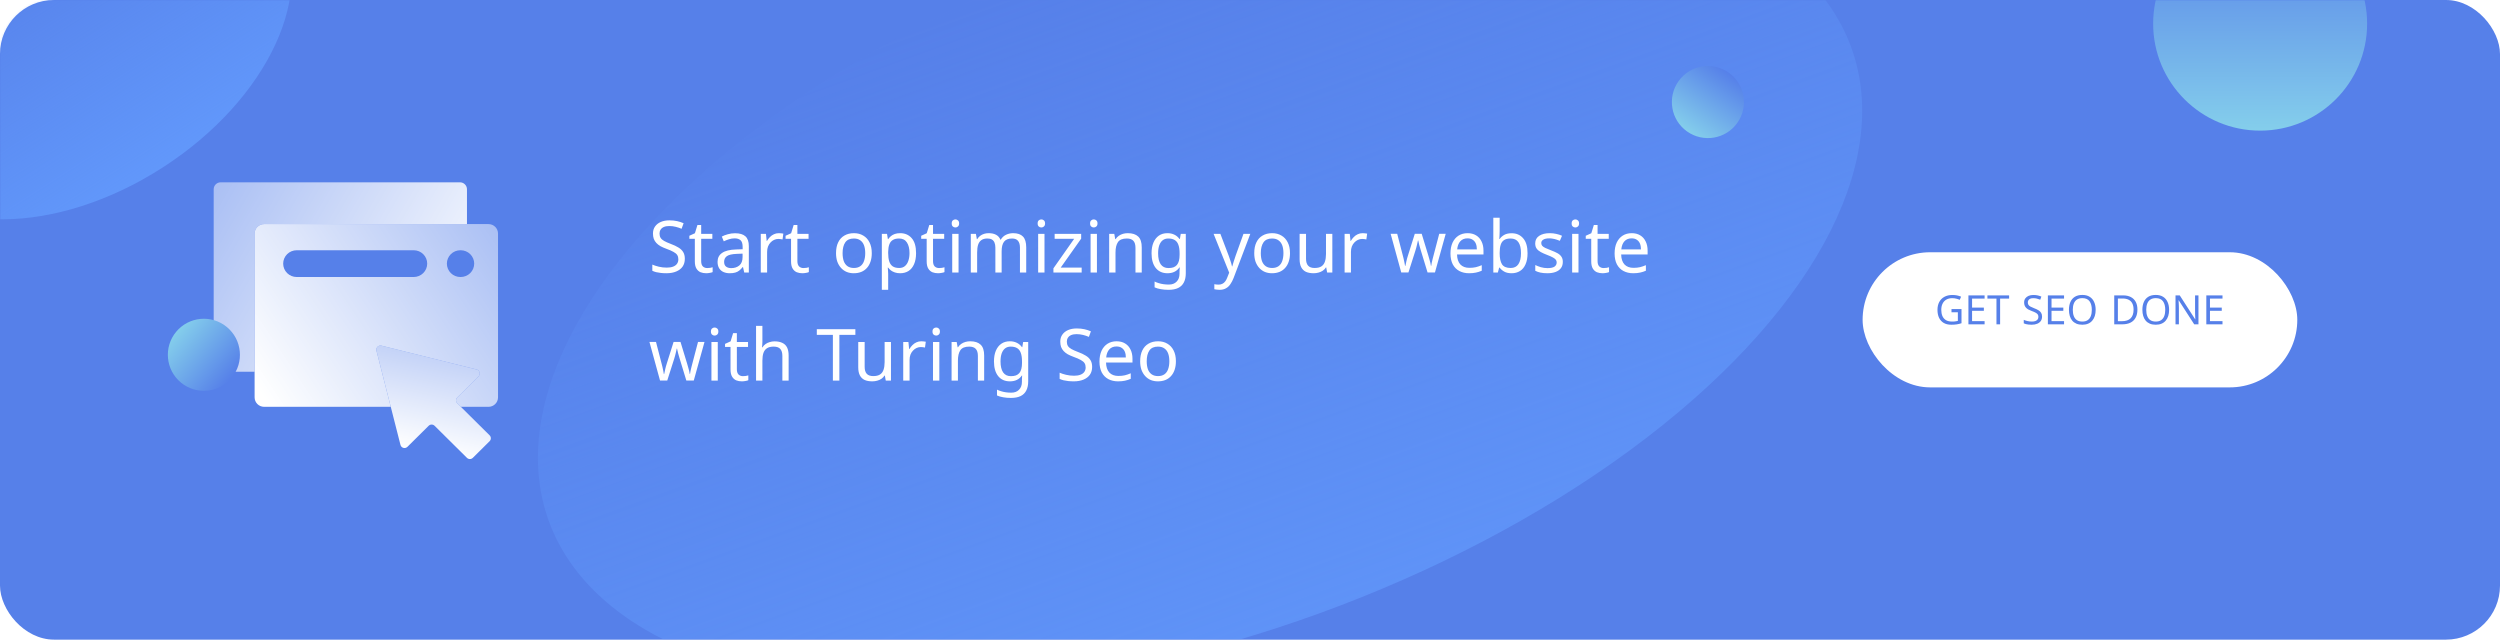 <svg width="1110" height="284" viewBox="0 0 1110 284" fill="none" xmlns="http://www.w3.org/2000/svg">
<rect width="1110" height="284" rx="24" fill="#5680E9"/>
<mask id="mask0_0_288" style="mask-type:alpha" maskUnits="userSpaceOnUse" x="0" y="0" width="1110" height="284">
<rect width="1110" height="284" rx="24" fill="#5680E9"/>
</mask>
<g mask="url(#mask0_0_288)">
<circle cx="1003.5" cy="10.5" r="47.5" fill="url(#paint0_linear_0_288)"/>
</g>
<path d="M207.334 99.5H117.26C114.952 99.5 113.044 101.363 113.044 103.7V165.04H97.978C96.268 165.04 94.876 163.653 94.876 161.949V84.033C94.876 82.33 96.268 80.945 97.978 80.945H204.23C205.94 80.945 207.334 82.332 207.334 84.035V99.502V99.5Z" fill="url(#paint1_linear_0_288)"/>
<path d="M169.383 153.474C169.073 153.397 168.749 153.4 168.441 153.485C168.134 153.569 167.854 153.731 167.628 153.954C167.402 154.178 167.239 154.456 167.154 154.761C167.069 155.065 167.065 155.387 167.143 155.694L177.809 197.539C177.889 197.853 178.051 198.14 178.279 198.371C178.507 198.603 178.793 198.77 179.108 198.856C179.423 198.942 179.755 198.944 180.071 198.861C180.386 198.778 180.674 198.614 180.905 198.385L190.337 189.038C190.683 188.695 191.152 188.503 191.642 188.503C192.131 188.503 192.601 188.695 192.947 189.038L207.323 203.283C208.043 203.996 209.211 203.996 209.933 203.283L217.401 195.88C217.747 195.537 217.941 195.072 217.941 194.587C217.941 194.102 217.747 193.637 217.401 193.294L203.027 179.049C202.681 178.706 202.486 178.241 202.486 177.756C202.486 177.271 202.681 176.806 203.027 176.463L212.461 167.114C212.691 166.885 212.856 166.6 212.94 166.287C213.023 165.975 213.021 165.646 212.934 165.334C212.847 165.023 212.679 164.74 212.446 164.514C212.212 164.288 211.923 164.127 211.607 164.048L169.385 153.474H169.383Z" fill="url(#paint2_linear_0_288)"/>
<path fill-rule="evenodd" clip-rule="evenodd" d="M216.908 99.5H117.26C114.952 99.5 113.044 101.363 113.044 103.7V176.427C113.044 178.726 114.912 180.627 117.26 180.627H173.498L167.14 155.695C167.062 155.389 167.065 155.067 167.15 154.762C167.235 154.457 167.398 154.179 167.624 153.955C167.85 153.731 168.13 153.569 168.438 153.485C168.746 153.4 169.07 153.397 169.38 153.474L211.604 164.048C211.92 164.127 212.21 164.288 212.443 164.514C212.676 164.74 212.844 165.023 212.931 165.334C213.018 165.646 213.02 165.975 212.937 166.287C212.854 166.6 212.688 166.885 212.458 167.114L203.024 176.463C202.678 176.806 202.484 177.271 202.484 177.756C202.484 178.241 202.678 178.706 203.024 179.049L204.618 180.629H216.906C219.214 180.629 221.122 178.766 221.122 176.429V103.7C221.122 101.361 219.214 99.5 216.906 99.5H216.908ZM131.728 122.993H183.682C185.272 122.993 186.797 122.367 187.922 121.252C189.046 120.138 189.678 118.627 189.678 117.051C189.678 115.475 189.046 113.964 187.922 112.849C186.797 111.735 185.272 111.109 183.682 111.109H131.728C130.138 111.109 128.613 111.735 127.488 112.849C126.364 113.964 125.732 115.475 125.732 117.051C125.732 118.627 126.364 120.138 127.488 121.252C128.613 122.367 130.138 122.993 131.728 122.993ZM204.408 122.993H204.548C206.138 122.993 207.663 122.367 208.788 121.252C209.912 120.138 210.544 118.627 210.544 117.051C210.544 115.475 209.912 113.964 208.788 112.849C207.663 111.735 206.138 111.109 204.548 111.109H204.408C202.818 111.109 201.293 111.735 200.168 112.849C199.044 113.964 198.412 115.475 198.412 117.051C198.412 118.627 199.044 120.138 200.168 121.252C201.293 122.367 202.818 122.993 204.408 122.993Z" fill="url(#paint3_linear_0_288)"/>
<mask id="mask1_0_288" style="mask-type:alpha" maskUnits="userSpaceOnUse" x="0" y="0" width="1110" height="284">
<rect width="1110" height="284" rx="24" fill="#5680E9"/>
</mask>
<g mask="url(#mask1_0_288)">
<ellipse cx="37.258" cy="20.175" rx="101.5" ry="64.5" transform="rotate(-32.772 37.258 20.175)" fill="url(#paint4_linear_0_288)"/>
<g filter="url(#filter0_f_0_288)">
<ellipse cx="532.821" cy="126.215" rx="307.667" ry="155.414" transform="rotate(-19.983 532.821 126.215)" fill="url(#paint5_linear_0_288)" fill-opacity="0.8"/>
</g>
</g>
<circle cx="90.528" cy="157.528" r="16" transform="rotate(129.629 90.528 157.528)" fill="url(#paint6_linear_0_288)"/>
<circle cx="758.312" cy="45.312" r="16" transform="rotate(35.43 758.312 45.312)" fill="url(#paint7_linear_0_288)"/>
<rect x="827" y="112" width="193" height="60" rx="30" fill="white"/>
<path d="M866.464 137.214H870.91V143.514C870.214 143.742 869.512 143.91 868.804 144.018C868.096 144.126 867.292 144.18 866.392 144.18C865.06 144.18 863.938 143.916 863.026 143.388C862.114 142.848 861.418 142.086 860.938 141.102C860.47 140.106 860.236 138.93 860.236 137.574C860.236 136.23 860.5 135.066 861.028 134.082C861.556 133.098 862.312 132.336 863.296 131.796C864.292 131.244 865.492 130.968 866.896 130.968C867.616 130.968 868.294 131.034 868.93 131.166C869.578 131.298 870.178 131.484 870.73 131.724L870.118 133.128C869.662 132.924 869.146 132.75 868.57 132.606C868.006 132.462 867.418 132.39 866.806 132.39C865.786 132.39 864.91 132.6 864.178 133.02C863.446 133.44 862.888 134.04 862.504 134.82C862.12 135.588 861.928 136.506 861.928 137.574C861.928 138.594 862.09 139.5 862.414 140.292C862.75 141.072 863.272 141.684 863.98 142.128C864.688 142.56 865.618 142.776 866.77 142.776C867.154 142.776 867.49 142.764 867.778 142.74C868.078 142.704 868.348 142.662 868.588 142.614C868.84 142.566 869.074 142.518 869.29 142.47V138.654H866.464V137.214ZM881.161 144H873.979V131.148H881.161V132.57H875.599V136.584H880.837V137.988H875.599V142.578H881.161V144ZM888.049 144H886.429V132.57H882.415V131.148H892.045V132.57H888.049V144ZM906.67 140.562C906.67 141.33 906.484 141.984 906.112 142.524C905.74 143.052 905.206 143.46 904.51 143.748C903.826 144.036 903.016 144.18 902.08 144.18C901.6 144.18 901.138 144.156 900.694 144.108C900.262 144.06 899.866 143.994 899.506 143.91C899.146 143.814 898.828 143.7 898.552 143.568V142.02C898.984 142.212 899.518 142.386 900.154 142.542C900.802 142.698 901.468 142.776 902.152 142.776C902.788 142.776 903.322 142.692 903.754 142.524C904.186 142.356 904.51 142.116 904.726 141.804C904.942 141.492 905.05 141.126 905.05 140.706C905.05 140.286 904.96 139.932 904.78 139.644C904.6 139.356 904.288 139.092 903.844 138.852C903.412 138.6 902.806 138.336 902.026 138.06C901.474 137.856 900.988 137.64 900.568 137.412C900.16 137.172 899.818 136.902 899.542 136.602C899.266 136.302 899.056 135.96 898.912 135.576C898.78 135.192 898.714 134.748 898.714 134.244C898.714 133.56 898.888 132.978 899.236 132.498C899.584 132.006 900.064 131.628 900.676 131.364C901.3 131.1 902.014 130.968 902.818 130.968C903.526 130.968 904.174 131.034 904.762 131.166C905.35 131.298 905.884 131.472 906.364 131.688L905.86 133.074C905.416 132.882 904.93 132.72 904.402 132.588C903.886 132.456 903.346 132.39 902.782 132.39C902.242 132.39 901.792 132.468 901.432 132.624C901.072 132.78 900.802 133.002 900.622 133.29C900.442 133.566 900.352 133.89 900.352 134.262C900.352 134.694 900.442 135.054 900.622 135.342C900.802 135.63 901.096 135.888 901.504 136.116C901.912 136.344 902.464 136.59 903.16 136.854C903.916 137.13 904.552 137.43 905.068 137.754C905.596 138.066 905.992 138.444 906.256 138.888C906.532 139.332 906.67 139.89 906.67 140.562ZM916.441 144H909.259V131.148H916.441V132.57H910.879V136.584H916.117V137.988H910.879V142.578H916.441V144ZM930.475 137.556C930.475 138.552 930.349 139.458 930.097 140.274C929.845 141.078 929.467 141.774 928.963 142.362C928.471 142.95 927.853 143.4 927.109 143.712C926.377 144.024 925.525 144.18 924.553 144.18C923.545 144.18 922.669 144.024 921.925 143.712C921.181 143.388 920.563 142.938 920.071 142.362C919.579 141.774 919.213 141.072 918.973 140.256C918.733 139.44 918.613 138.534 918.613 137.538C918.613 136.218 918.829 135.066 919.261 134.082C919.693 133.098 920.347 132.33 921.223 131.778C922.111 131.226 923.227 130.95 924.571 130.95C925.855 130.95 926.935 131.226 927.811 131.778C928.687 132.318 929.347 133.086 929.791 134.082C930.247 135.066 930.475 136.224 930.475 137.556ZM920.323 137.556C920.323 138.636 920.473 139.566 920.773 140.346C921.073 141.126 921.535 141.726 922.159 142.146C922.795 142.566 923.593 142.776 924.553 142.776C925.525 142.776 926.317 142.566 926.929 142.146C927.553 141.726 928.015 141.126 928.315 140.346C928.615 139.566 928.765 138.636 928.765 137.556C928.765 135.936 928.429 134.67 927.757 133.758C927.085 132.834 926.023 132.372 924.571 132.372C923.599 132.372 922.795 132.582 922.159 133.002C921.535 133.41 921.073 134.004 920.773 134.784C920.473 135.552 920.323 136.476 920.323 137.556ZM949.016 137.448C949.016 138.888 948.746 140.094 948.206 141.066C947.678 142.038 946.916 142.77 945.92 143.262C944.924 143.754 943.718 144 942.302 144H938.72V131.148H942.68C943.976 131.148 945.098 131.388 946.046 131.868C946.994 132.348 947.726 133.056 948.242 133.992C948.758 134.916 949.016 136.068 949.016 137.448ZM947.306 137.502C947.306 136.362 947.114 135.426 946.73 134.694C946.358 133.962 945.806 133.422 945.074 133.074C944.354 132.714 943.478 132.534 942.446 132.534H940.34V142.614H942.086C943.826 142.614 945.128 142.188 945.992 141.336C946.868 140.472 947.306 139.194 947.306 137.502ZM963.082 137.556C963.082 138.552 962.956 139.458 962.704 140.274C962.452 141.078 962.074 141.774 961.57 142.362C961.078 142.95 960.46 143.4 959.716 143.712C958.984 144.024 958.132 144.18 957.16 144.18C956.152 144.18 955.276 144.024 954.532 143.712C953.788 143.388 953.17 142.938 952.678 142.362C952.186 141.774 951.82 141.072 951.58 140.256C951.34 139.44 951.22 138.534 951.22 137.538C951.22 136.218 951.436 135.066 951.868 134.082C952.3 133.098 952.954 132.33 953.83 131.778C954.718 131.226 955.834 130.95 957.178 130.95C958.462 130.95 959.542 131.226 960.418 131.778C961.294 132.318 961.954 133.086 962.398 134.082C962.854 135.066 963.082 136.224 963.082 137.556ZM952.93 137.556C952.93 138.636 953.08 139.566 953.38 140.346C953.68 141.126 954.142 141.726 954.766 142.146C955.402 142.566 956.2 142.776 957.16 142.776C958.132 142.776 958.924 142.566 959.536 142.146C960.16 141.726 960.622 141.126 960.922 140.346C961.222 139.566 961.372 138.636 961.372 137.556C961.372 135.936 961.036 134.67 960.364 133.758C959.692 132.834 958.63 132.372 957.178 132.372C956.206 132.372 955.402 132.582 954.766 133.002C954.142 133.41 953.68 134.004 953.38 134.784C953.08 135.552 952.93 136.476 952.93 137.556ZM976.119 144H974.229L967.353 133.326H967.281C967.293 133.542 967.305 133.782 967.317 134.046C967.341 134.31 967.359 134.598 967.371 134.91C967.383 135.21 967.395 135.522 967.407 135.846C967.419 136.17 967.425 136.494 967.425 136.818V144H965.931V131.148H967.803L974.661 141.786H974.733C974.721 141.642 974.709 141.444 974.697 141.192C974.685 140.928 974.673 140.64 974.661 140.328C974.649 140.004 974.637 139.674 974.625 139.338C974.613 139.002 974.607 138.69 974.607 138.402V131.148H976.119V144ZM986.788 144H979.606V131.148H986.788V132.57H981.226V136.584H986.464V137.988H981.226V142.578H986.788V144Z" fill="#5680E9"/>
<path d="M304.064 114.888C304.064 116.253 303.733 117.416 303.072 118.376C302.411 119.315 301.461 120.04 300.224 120.552C299.008 121.064 297.568 121.32 295.904 121.32C295.051 121.32 294.229 121.277 293.44 121.192C292.672 121.107 291.968 120.989 291.328 120.84C290.688 120.669 290.123 120.467 289.632 120.232V117.48C290.4 117.821 291.349 118.131 292.48 118.408C293.632 118.685 294.816 118.824 296.032 118.824C297.163 118.824 298.112 118.675 298.88 118.376C299.648 118.077 300.224 117.651 300.608 117.096C300.992 116.541 301.184 115.891 301.184 115.144C301.184 114.397 301.024 113.768 300.704 113.256C300.384 112.744 299.829 112.275 299.04 111.848C298.272 111.4 297.195 110.931 295.808 110.44C294.827 110.077 293.963 109.693 293.216 109.288C292.491 108.861 291.883 108.381 291.392 107.848C290.901 107.315 290.528 106.707 290.272 106.024C290.037 105.341 289.92 104.552 289.92 103.656C289.92 102.44 290.229 101.405 290.848 100.552C291.467 99.677 292.32 99.005 293.408 98.536C294.517 98.067 295.787 97.832 297.216 97.832C298.475 97.832 299.627 97.949 300.672 98.184C301.717 98.419 302.667 98.728 303.52 99.112L302.624 101.576C301.835 101.235 300.971 100.947 300.032 100.712C299.115 100.477 298.155 100.36 297.152 100.36C296.192 100.36 295.392 100.499 294.752 100.776C294.112 101.053 293.632 101.448 293.312 101.96C292.992 102.451 292.832 103.027 292.832 103.688C292.832 104.456 292.992 105.096 293.312 105.608C293.632 106.12 294.155 106.579 294.88 106.984C295.605 107.389 296.587 107.827 297.824 108.296C299.168 108.787 300.299 109.32 301.216 109.896C302.155 110.451 302.859 111.123 303.328 111.912C303.819 112.701 304.064 113.693 304.064 114.888ZM314.01 119.016C314.437 119.016 314.875 118.984 315.323 118.92C315.771 118.835 316.133 118.749 316.411 118.664V120.808C316.112 120.957 315.685 121.075 315.131 121.16C314.576 121.267 314.043 121.32 313.531 121.32C312.635 121.32 311.803 121.171 311.035 120.872C310.288 120.552 309.68 120.008 309.211 119.24C308.741 118.472 308.507 117.395 308.507 116.008V106.024H306.075V104.68L308.539 103.56L309.659 99.912H311.323V103.848H316.283V106.024H311.323V115.944C311.323 116.989 311.568 117.768 312.059 118.28C312.571 118.771 313.221 119.016 314.01 119.016ZM326.341 103.56C328.432 103.56 329.978 104.019 330.981 104.936C331.984 105.853 332.485 107.315 332.485 109.32V121H330.437L329.893 118.568H329.765C329.274 119.187 328.762 119.709 328.229 120.136C327.717 120.541 327.12 120.84 326.437 121.032C325.776 121.224 324.965 121.32 324.005 121.32C322.981 121.32 322.053 121.139 321.221 120.776C320.41 120.413 319.77 119.859 319.301 119.112C318.832 118.344 318.597 117.384 318.597 116.232C318.597 114.525 319.269 113.213 320.613 112.296C321.957 111.357 324.026 110.845 326.821 110.76L329.733 110.664V109.64C329.733 108.211 329.424 107.219 328.805 106.664C328.186 106.109 327.312 105.832 326.181 105.832C325.285 105.832 324.432 105.971 323.621 106.248C322.81 106.504 322.053 106.803 321.349 107.144L320.485 105.032C321.232 104.627 322.117 104.285 323.141 104.008C324.165 103.709 325.232 103.56 326.341 103.56ZM327.173 112.712C325.04 112.797 323.557 113.139 322.725 113.736C321.914 114.333 321.509 115.176 321.509 116.264C321.509 117.224 321.797 117.928 322.373 118.376C322.97 118.824 323.728 119.048 324.645 119.048C326.096 119.048 327.301 118.653 328.261 117.864C329.221 117.053 329.701 115.816 329.701 114.152V112.616L327.173 112.712ZM345.783 103.528C346.103 103.528 346.444 103.549 346.807 103.592C347.191 103.613 347.521 103.656 347.799 103.72L347.447 106.312C347.169 106.248 346.86 106.195 346.519 106.152C346.199 106.109 345.889 106.088 345.591 106.088C344.929 106.088 344.3 106.227 343.703 106.504C343.105 106.781 342.572 107.176 342.103 107.688C341.633 108.179 341.26 108.776 340.983 109.48C340.727 110.184 340.599 110.973 340.599 111.848V121H337.783V103.848H340.087L340.407 106.984H340.535C340.897 106.344 341.335 105.768 341.847 105.256C342.359 104.723 342.945 104.307 343.607 104.008C344.268 103.688 344.993 103.528 345.783 103.528ZM356.729 119.016C357.156 119.016 357.593 118.984 358.041 118.92C358.489 118.835 358.852 118.749 359.129 118.664V120.808C358.831 120.957 358.404 121.075 357.849 121.16C357.295 121.267 356.761 121.32 356.249 121.32C355.353 121.32 354.521 121.171 353.753 120.872C353.007 120.552 352.399 120.008 351.929 119.24C351.46 118.472 351.225 117.395 351.225 116.008V106.024H348.793V104.68L351.257 103.56L352.377 99.912H354.041V103.848H359.001V106.024H354.041V115.944C354.041 116.989 354.287 117.768 354.777 118.28C355.289 118.771 355.94 119.016 356.729 119.016ZM387.069 112.392C387.069 113.821 386.878 115.091 386.494 116.2C386.131 117.288 385.598 118.216 384.894 118.984C384.211 119.752 383.368 120.339 382.366 120.744C381.384 121.128 380.286 121.32 379.07 121.32C377.939 121.32 376.894 121.128 375.934 120.744C374.974 120.339 374.142 119.752 373.438 118.984C372.734 118.216 372.179 117.288 371.774 116.2C371.39 115.091 371.198 113.821 371.198 112.392C371.198 110.493 371.518 108.893 372.158 107.592C372.798 106.269 373.715 105.267 374.91 104.584C376.104 103.88 377.523 103.528 379.166 103.528C380.723 103.528 382.088 103.88 383.262 104.584C384.456 105.267 385.384 106.269 386.046 107.592C386.728 108.893 387.069 110.493 387.069 112.392ZM374.11 112.392C374.11 113.736 374.28 114.909 374.622 115.912C374.984 116.893 375.539 117.651 376.286 118.184C377.032 118.717 377.982 118.984 379.134 118.984C380.286 118.984 381.235 118.717 381.982 118.184C382.728 117.651 383.272 116.893 383.614 115.912C383.976 114.909 384.158 113.736 384.158 112.392C384.158 111.027 383.976 109.864 383.614 108.904C383.251 107.944 382.696 107.208 381.95 106.696C381.224 106.163 380.275 105.896 379.102 105.896C377.352 105.896 376.083 106.472 375.294 107.624C374.504 108.776 374.11 110.365 374.11 112.392ZM399.693 103.528C401.805 103.528 403.501 104.264 404.781 105.736C406.082 107.208 406.733 109.427 406.733 112.392C406.733 114.333 406.434 115.976 405.837 117.32C405.26 118.643 404.439 119.645 403.373 120.328C402.327 120.989 401.09 121.32 399.661 121.32C398.786 121.32 398.007 121.203 397.325 120.968C396.642 120.733 396.055 120.435 395.565 120.072C395.095 119.688 394.69 119.272 394.349 118.824H394.157C394.199 119.187 394.242 119.645 394.285 120.2C394.327 120.755 394.349 121.235 394.349 121.64V128.68H391.533V103.848H393.837L394.221 106.184H394.349C394.69 105.693 395.095 105.245 395.565 104.84C396.055 104.435 396.631 104.115 397.293 103.88C397.975 103.645 398.775 103.528 399.693 103.528ZM399.181 105.896C398.029 105.896 397.101 106.12 396.397 106.568C395.693 106.995 395.181 107.645 394.861 108.52C394.541 109.395 394.37 110.504 394.349 111.848V112.392C394.349 113.8 394.498 114.995 394.797 115.976C395.095 116.957 395.597 117.704 396.301 118.216C397.026 118.728 398.007 118.984 399.245 118.984C400.29 118.984 401.143 118.696 401.805 118.12C402.487 117.544 402.989 116.765 403.309 115.784C403.65 114.781 403.821 113.64 403.821 112.36C403.821 110.397 403.437 108.829 402.669 107.656C401.922 106.483 400.759 105.896 399.181 105.896ZM416.948 119.016C417.375 119.016 417.812 118.984 418.26 118.92C418.708 118.835 419.071 118.749 419.348 118.664V120.808C419.049 120.957 418.623 121.075 418.068 121.16C417.513 121.267 416.98 121.32 416.468 121.32C415.572 121.32 414.74 121.171 413.972 120.872C413.225 120.552 412.617 120.008 412.148 119.24C411.679 118.472 411.444 117.395 411.444 116.008V106.024H409.012V104.68L411.476 103.56L412.596 99.912H414.26V103.848H419.22V106.024H414.26V115.944C414.26 116.989 414.505 117.768 414.996 118.28C415.508 118.771 416.159 119.016 416.948 119.016ZM425.599 103.848V121H422.783V103.848H425.599ZM424.223 97.416C424.649 97.416 425.023 97.565 425.343 97.864C425.684 98.141 425.855 98.589 425.855 99.208C425.855 99.805 425.684 100.253 425.343 100.552C425.023 100.851 424.649 101 424.223 101C423.753 101 423.359 100.851 423.039 100.552C422.719 100.253 422.559 99.805 422.559 99.208C422.559 98.589 422.719 98.141 423.039 97.864C423.359 97.565 423.753 97.416 424.223 97.416ZM449.849 103.528C451.79 103.528 453.241 104.029 454.201 105.032C455.161 106.013 455.641 107.613 455.641 109.832V121H452.857V109.96C452.857 108.616 452.569 107.603 451.993 106.92C451.438 106.237 450.563 105.896 449.369 105.896C447.705 105.896 446.51 106.376 445.785 107.336C445.081 108.296 444.729 109.693 444.729 111.528V121H441.945V109.96C441.945 109.064 441.817 108.317 441.561 107.72C441.305 107.101 440.921 106.643 440.409 106.344C439.897 106.045 439.235 105.896 438.425 105.896C437.273 105.896 436.366 106.141 435.705 106.632C435.043 107.101 434.563 107.795 434.265 108.712C433.987 109.629 433.849 110.76 433.849 112.104V121H431.033V103.848H433.305L433.721 106.184H433.881C434.243 105.587 434.681 105.096 435.193 104.712C435.726 104.307 436.313 104.008 436.953 103.816C437.593 103.624 438.254 103.528 438.937 103.528C440.259 103.528 441.358 103.763 442.233 104.232C443.129 104.701 443.779 105.427 444.185 106.408H444.345C444.921 105.427 445.699 104.701 446.681 104.232C447.683 103.763 448.739 103.528 449.849 103.528ZM463.755 103.848V121H460.939V103.848H463.755ZM462.379 97.416C462.805 97.416 463.179 97.565 463.499 97.864C463.84 98.141 464.011 98.589 464.011 99.208C464.011 99.805 463.84 100.253 463.499 100.552C463.179 100.851 462.805 101 462.379 101C461.909 101 461.515 100.851 461.195 100.552C460.875 100.253 460.715 99.805 460.715 99.208C460.715 98.589 460.875 98.141 461.195 97.864C461.515 97.565 461.909 97.416 462.379 97.416ZM480.261 121H467.717V119.144L476.933 106.024H468.261V103.848H480.037V105.96L470.949 118.824H480.261V121ZM487.036 103.848V121H484.22V103.848H487.036ZM485.66 97.416C486.087 97.416 486.46 97.565 486.78 97.864C487.121 98.141 487.292 98.589 487.292 99.208C487.292 99.805 487.121 100.253 486.78 100.552C486.46 100.851 486.087 101 485.66 101C485.191 101 484.796 100.851 484.476 100.552C484.156 100.253 483.996 99.805 483.996 99.208C483.996 98.589 484.156 98.141 484.476 97.864C484.796 97.565 485.191 97.416 485.66 97.416ZM500.726 103.528C502.774 103.528 504.321 104.029 505.366 105.032C506.411 106.013 506.934 107.613 506.934 109.832V121H504.15V110.024C504.15 108.637 503.841 107.603 503.222 106.92C502.603 106.237 501.633 105.896 500.31 105.896C498.411 105.896 497.099 106.429 496.374 107.496C495.649 108.563 495.286 110.099 495.286 112.104V121H492.47V103.848H494.742L495.158 106.184H495.318C495.702 105.587 496.171 105.096 496.726 104.712C497.302 104.307 497.931 104.008 498.614 103.816C499.297 103.624 500.001 103.528 500.726 103.528ZM518.331 103.528C519.462 103.528 520.475 103.741 521.371 104.168C522.289 104.595 523.067 105.245 523.707 106.12H523.867L524.251 103.848H526.491V121.288C526.491 122.909 526.214 124.264 525.659 125.352C525.105 126.461 524.262 127.293 523.131 127.848C522.001 128.403 520.561 128.68 518.811 128.68C517.574 128.68 516.433 128.584 515.387 128.392C514.363 128.221 513.446 127.955 512.635 127.592V125C513.19 125.277 513.798 125.512 514.459 125.704C515.121 125.917 515.835 126.077 516.603 126.184C517.371 126.291 518.161 126.344 518.971 126.344C520.443 126.344 521.595 125.907 522.427 125.032C523.281 124.179 523.707 123.005 523.707 121.512V120.84C523.707 120.584 523.718 120.221 523.739 119.752C523.761 119.261 523.782 118.92 523.803 118.728H523.675C523.078 119.603 522.331 120.253 521.435 120.68C520.561 121.107 519.537 121.32 518.363 121.32C516.145 121.32 514.406 120.541 513.147 118.984C511.91 117.427 511.291 115.251 511.291 112.456C511.291 110.621 511.569 109.043 512.123 107.72C512.699 106.376 513.51 105.341 514.555 104.616C515.601 103.891 516.859 103.528 518.331 103.528ZM518.715 105.896C517.755 105.896 516.934 106.152 516.251 106.664C515.59 107.176 515.078 107.923 514.715 108.904C514.374 109.885 514.203 111.08 514.203 112.488C514.203 114.6 514.587 116.221 515.355 117.352C516.145 118.461 517.286 119.016 518.779 119.016C519.654 119.016 520.401 118.909 521.019 118.696C521.638 118.461 522.15 118.109 522.555 117.64C522.961 117.149 523.259 116.531 523.451 115.784C523.643 115.037 523.739 114.152 523.739 113.128V112.456C523.739 110.899 523.558 109.64 523.195 108.68C522.854 107.72 522.31 107.016 521.563 106.568C520.817 106.12 519.867 105.896 518.715 105.896ZM538.845 103.848H541.853L545.565 113.608C545.778 114.184 545.97 114.739 546.141 115.272C546.333 115.805 546.503 116.328 546.653 116.84C546.802 117.331 546.919 117.811 547.005 118.28H547.133C547.261 117.747 547.463 117.053 547.741 116.2C548.018 115.325 548.306 114.451 548.605 113.576L552.093 103.848H555.133L547.741 123.368C547.335 124.435 546.855 125.363 546.301 126.152C545.767 126.963 545.106 127.581 544.317 128.008C543.549 128.456 542.61 128.68 541.501 128.68C540.989 128.68 540.541 128.648 540.157 128.584C539.773 128.541 539.442 128.488 539.165 128.424V126.184C539.399 126.227 539.677 126.269 539.997 126.312C540.338 126.355 540.69 126.376 541.053 126.376C541.714 126.376 542.279 126.248 542.749 125.992C543.239 125.757 543.655 125.405 543.997 124.936C544.338 124.488 544.626 123.955 544.861 123.336L545.757 121.064L538.845 103.848ZM572.757 112.392C572.757 113.821 572.565 115.091 572.181 116.2C571.818 117.288 571.285 118.216 570.581 118.984C569.898 119.752 569.056 120.339 568.053 120.744C567.072 121.128 565.973 121.32 564.757 121.32C563.626 121.32 562.581 121.128 561.621 120.744C560.661 120.339 559.829 119.752 559.125 118.984C558.421 118.216 557.866 117.288 557.461 116.2C557.077 115.091 556.885 113.821 556.885 112.392C556.885 110.493 557.205 108.893 557.845 107.592C558.485 106.269 559.402 105.267 560.597 104.584C561.792 103.88 563.21 103.528 564.853 103.528C566.41 103.528 567.776 103.88 568.949 104.584C570.144 105.267 571.072 106.269 571.733 107.592C572.416 108.893 572.757 110.493 572.757 112.392ZM559.797 112.392C559.797 113.736 559.968 114.909 560.309 115.912C560.672 116.893 561.226 117.651 561.973 118.184C562.72 118.717 563.669 118.984 564.821 118.984C565.973 118.984 566.922 118.717 567.669 118.184C568.416 117.651 568.96 116.893 569.301 115.912C569.664 114.909 569.845 113.736 569.845 112.392C569.845 111.027 569.664 109.864 569.301 108.904C568.938 107.944 568.384 107.208 567.637 106.696C566.912 106.163 565.962 105.896 564.789 105.896C563.04 105.896 561.77 106.472 560.981 107.624C560.192 108.776 559.797 110.365 559.797 112.392ZM591.556 103.848V121H589.252L588.836 118.728H588.708C588.345 119.325 587.876 119.816 587.3 120.2C586.724 120.584 586.095 120.861 585.412 121.032C584.729 121.224 584.015 121.32 583.268 121.32C581.903 121.32 580.751 121.107 579.812 120.68C578.895 120.232 578.201 119.549 577.732 118.632C577.263 117.715 577.028 116.531 577.028 115.08V103.848H579.876V114.888C579.876 116.253 580.185 117.277 580.804 117.96C581.423 118.643 582.383 118.984 583.684 118.984C584.964 118.984 585.967 118.749 586.692 118.28C587.439 117.789 587.961 117.085 588.26 116.168C588.58 115.229 588.74 114.099 588.74 112.776V103.848H591.556ZM605.001 103.528C605.321 103.528 605.663 103.549 606.025 103.592C606.409 103.613 606.74 103.656 607.017 103.72L606.665 106.312C606.388 106.248 606.079 106.195 605.737 106.152C605.417 106.109 605.108 106.088 604.809 106.088C604.148 106.088 603.519 106.227 602.921 106.504C602.324 106.781 601.791 107.176 601.321 107.688C600.852 108.179 600.479 108.776 600.201 109.48C599.945 110.184 599.817 110.973 599.817 111.848V121H597.001V103.848H599.305L599.625 106.984H599.753C600.116 106.344 600.553 105.768 601.065 105.256C601.577 104.723 602.164 104.307 602.825 104.008C603.487 103.688 604.212 103.528 605.001 103.528ZM630.886 111.304C630.758 110.856 630.63 110.419 630.502 109.992C630.374 109.544 630.256 109.128 630.15 108.744C630.064 108.339 629.979 107.965 629.894 107.624C629.808 107.283 629.744 106.995 629.702 106.76H629.574C629.531 106.995 629.467 107.283 629.382 107.624C629.318 107.965 629.232 108.339 629.126 108.744C629.04 109.149 628.934 109.576 628.806 110.024C628.699 110.451 628.571 110.888 628.422 111.336L625.35 120.968H622.15L617.446 103.816H620.358L622.726 112.968C622.896 113.587 623.056 114.216 623.206 114.856C623.355 115.475 623.483 116.072 623.59 116.648C623.718 117.203 623.803 117.683 623.846 118.088H623.974C624.038 117.832 624.112 117.512 624.198 117.128C624.283 116.744 624.368 116.339 624.454 115.912C624.56 115.485 624.667 115.059 624.774 114.632C624.902 114.205 625.019 113.821 625.126 113.48L628.166 103.816H631.238L634.182 113.48C634.331 113.971 634.48 114.493 634.63 115.048C634.8 115.603 634.95 116.147 635.078 116.68C635.206 117.192 635.291 117.651 635.334 118.056H635.462C635.504 117.693 635.579 117.245 635.686 116.712C635.814 116.157 635.952 115.56 636.102 114.92C636.272 114.259 636.443 113.608 636.614 112.968L639.014 103.816H641.894L637.126 120.968H633.83L630.886 111.304ZM651.594 103.528C653.066 103.528 654.325 103.848 655.37 104.488C656.437 105.128 657.247 106.035 657.802 107.208C658.378 108.36 658.666 109.715 658.666 111.272V112.968H646.922C646.965 114.909 647.455 116.392 648.394 117.416C649.354 118.419 650.687 118.92 652.394 118.92C653.482 118.92 654.442 118.824 655.274 118.632C656.127 118.419 657.002 118.12 657.898 117.736V120.2C657.023 120.584 656.159 120.861 655.306 121.032C654.453 121.224 653.439 121.32 652.266 121.32C650.645 121.32 649.205 120.989 647.946 120.328C646.709 119.667 645.738 118.685 645.034 117.384C644.351 116.061 644.01 114.451 644.01 112.552C644.01 110.675 644.319 109.064 644.938 107.72C645.578 106.376 646.463 105.341 647.594 104.616C648.746 103.891 650.079 103.528 651.594 103.528ZM651.562 105.832C650.218 105.832 649.151 106.269 648.362 107.144C647.594 107.997 647.135 109.192 646.986 110.728H655.722C655.722 109.747 655.573 108.893 655.274 108.168C654.975 107.443 654.517 106.877 653.898 106.472C653.301 106.045 652.522 105.832 651.562 105.832ZM665.849 102.6C665.849 103.325 665.827 104.008 665.785 104.648C665.763 105.267 665.731 105.757 665.689 106.12H665.849C666.339 105.395 667.011 104.787 667.865 104.296C668.718 103.805 669.817 103.56 671.161 103.56C673.294 103.56 675.001 104.307 676.281 105.8C677.582 107.272 678.233 109.48 678.233 112.424C678.233 114.387 677.934 116.029 677.337 117.352C676.76 118.675 675.939 119.667 674.873 120.328C673.806 120.989 672.569 121.32 671.161 121.32C669.817 121.32 668.718 121.075 667.865 120.584C667.011 120.093 666.339 119.507 665.849 118.824H665.625L665.049 121H663.033V96.68H665.849V102.6ZM670.681 105.896C669.465 105.896 668.505 106.131 667.801 106.6C667.097 107.048 666.595 107.752 666.297 108.712C665.998 109.651 665.849 110.856 665.849 112.328V112.456C665.849 114.568 666.19 116.189 666.873 117.32C667.577 118.429 668.867 118.984 670.745 118.984C672.281 118.984 673.422 118.419 674.169 117.288C674.937 116.157 675.321 114.525 675.321 112.392C675.321 110.237 674.937 108.616 674.169 107.528C673.422 106.44 672.259 105.896 670.681 105.896ZM693.888 116.264C693.888 117.373 693.611 118.301 693.056 119.048C692.501 119.795 691.712 120.36 690.688 120.744C689.664 121.128 688.448 121.32 687.04 121.32C685.845 121.32 684.811 121.224 683.936 121.032C683.083 120.84 682.325 120.573 681.664 120.232V117.672C682.347 118.013 683.168 118.333 684.128 118.632C685.109 118.909 686.101 119.048 687.104 119.048C688.533 119.048 689.568 118.824 690.208 118.376C690.848 117.907 691.168 117.288 691.168 116.52C691.168 116.093 691.051 115.709 690.816 115.368C690.581 115.027 690.155 114.685 689.536 114.344C688.939 114.003 688.075 113.619 686.944 113.192C685.835 112.765 684.885 112.339 684.096 111.912C683.307 111.485 682.699 110.973 682.272 110.376C681.845 109.779 681.632 109.011 681.632 108.072C681.632 106.621 682.219 105.501 683.392 104.712C684.587 103.923 686.144 103.528 688.064 103.528C689.109 103.528 690.08 103.635 690.976 103.848C691.893 104.04 692.747 104.317 693.536 104.68L692.576 106.92C692.107 106.707 691.605 106.525 691.072 106.376C690.56 106.205 690.037 106.077 689.504 105.992C688.971 105.885 688.427 105.832 687.872 105.832C686.72 105.832 685.835 106.024 685.216 106.408C684.619 106.771 684.32 107.272 684.32 107.912C684.32 108.381 684.459 108.787 684.736 109.128C685.013 109.448 685.472 109.768 686.112 110.088C686.773 110.387 687.648 110.749 688.736 111.176C689.824 111.581 690.752 111.997 691.52 112.424C692.288 112.851 692.875 113.373 693.28 113.992C693.685 114.589 693.888 115.347 693.888 116.264ZM700.849 103.848V121H698.033V103.848H700.849ZM699.473 97.416C699.899 97.416 700.273 97.565 700.593 97.864C700.934 98.141 701.105 98.589 701.105 99.208C701.105 99.805 700.934 100.253 700.593 100.552C700.273 100.851 699.899 101 699.473 101C699.003 101 698.609 100.851 698.289 100.552C697.969 100.253 697.809 99.805 697.809 99.208C697.809 98.589 697.969 98.141 698.289 97.864C698.609 97.565 699.003 97.416 699.473 97.416ZM712.01 119.016C712.437 119.016 712.875 118.984 713.323 118.92C713.771 118.835 714.133 118.749 714.411 118.664V120.808C714.112 120.957 713.685 121.075 713.131 121.16C712.576 121.267 712.043 121.32 711.531 121.32C710.635 121.32 709.803 121.171 709.035 120.872C708.288 120.552 707.68 120.008 707.211 119.24C706.741 118.472 706.507 117.395 706.507 116.008V106.024H704.075V104.68L706.539 103.56L707.659 99.912H709.323V103.848H714.283V106.024H709.323V115.944C709.323 116.989 709.568 117.768 710.059 118.28C710.571 118.771 711.221 119.016 712.01 119.016ZM724.469 103.528C725.941 103.528 727.2 103.848 728.245 104.488C729.312 105.128 730.122 106.035 730.677 107.208C731.253 108.36 731.541 109.715 731.541 111.272V112.968H719.797C719.84 114.909 720.33 116.392 721.269 117.416C722.229 118.419 723.562 118.92 725.269 118.92C726.357 118.92 727.317 118.824 728.149 118.632C729.002 118.419 729.877 118.12 730.773 117.736V120.2C729.898 120.584 729.034 120.861 728.181 121.032C727.328 121.224 726.314 121.32 725.141 121.32C723.52 121.32 722.08 120.989 720.821 120.328C719.584 119.667 718.613 118.685 717.909 117.384C717.226 116.061 716.885 114.451 716.885 112.552C716.885 110.675 717.194 109.064 717.813 107.72C718.453 106.376 719.338 105.341 720.469 104.616C721.621 103.891 722.954 103.528 724.469 103.528ZM724.437 105.832C723.093 105.832 722.026 106.269 721.237 107.144C720.469 107.997 720.01 109.192 719.861 110.728H728.597C728.597 109.747 728.448 108.893 728.149 108.168C727.85 107.443 727.392 106.877 726.773 106.472C726.176 106.045 725.397 105.832 724.437 105.832ZM301.792 159.304C301.664 158.856 301.536 158.419 301.408 157.992C301.28 157.544 301.163 157.128 301.056 156.744C300.971 156.339 300.885 155.965 300.8 155.624C300.715 155.283 300.651 154.995 300.608 154.76H300.48C300.437 154.995 300.373 155.283 300.288 155.624C300.224 155.965 300.139 156.339 300.032 156.744C299.947 157.149 299.84 157.576 299.712 158.024C299.605 158.451 299.477 158.888 299.328 159.336L296.256 168.968H293.056L288.352 151.816H291.264L293.632 160.968C293.803 161.587 293.963 162.216 294.112 162.856C294.261 163.475 294.389 164.072 294.496 164.648C294.624 165.203 294.709 165.683 294.752 166.088H294.88C294.944 165.832 295.019 165.512 295.104 165.128C295.189 164.744 295.275 164.339 295.36 163.912C295.467 163.485 295.573 163.059 295.68 162.632C295.808 162.205 295.925 161.821 296.032 161.48L299.072 151.816H302.144L305.088 161.48C305.237 161.971 305.387 162.493 305.536 163.048C305.707 163.603 305.856 164.147 305.984 164.68C306.112 165.192 306.197 165.651 306.24 166.056H306.368C306.411 165.693 306.485 165.245 306.592 164.712C306.72 164.157 306.859 163.56 307.008 162.92C307.179 162.259 307.349 161.608 307.52 160.968L309.92 151.816H312.8L308.032 168.968H304.736L301.792 159.304ZM318.692 151.848V169H315.876V151.848H318.692ZM317.316 145.416C317.743 145.416 318.116 145.565 318.436 145.864C318.778 146.141 318.948 146.589 318.948 147.208C318.948 147.805 318.778 148.253 318.436 148.552C318.116 148.851 317.743 149 317.316 149C316.847 149 316.452 148.851 316.132 148.552C315.812 148.253 315.652 147.805 315.652 147.208C315.652 146.589 315.812 146.141 316.132 145.864C316.452 145.565 316.847 145.416 317.316 145.416ZM329.854 167.016C330.281 167.016 330.718 166.984 331.166 166.92C331.614 166.835 331.977 166.749 332.254 166.664V168.808C331.956 168.957 331.529 169.075 330.974 169.16C330.42 169.267 329.886 169.32 329.374 169.32C328.478 169.32 327.646 169.171 326.878 168.872C326.132 168.552 325.524 168.008 325.054 167.24C324.585 166.472 324.35 165.395 324.35 164.008V154.024H321.918V152.68L324.382 151.56L325.502 147.912H327.166V151.848H332.126V154.024H327.166V163.944C327.166 164.989 327.412 165.768 327.902 166.28C328.414 166.771 329.065 167.016 329.854 167.016ZM338.505 151.816C338.505 152.221 338.483 152.637 338.441 153.064C338.419 153.491 338.387 153.875 338.345 154.216H338.537C338.899 153.619 339.358 153.128 339.913 152.744C340.467 152.36 341.086 152.072 341.769 151.88C342.451 151.667 343.155 151.56 343.881 151.56C345.267 151.56 346.419 151.784 347.337 152.232C348.275 152.659 348.979 153.331 349.449 154.248C349.918 155.165 350.153 156.36 350.153 157.832V169H347.369V158.024C347.369 156.637 347.059 155.603 346.441 154.92C345.822 154.237 344.851 153.896 343.529 153.896C342.249 153.896 341.246 154.141 340.521 154.632C339.795 155.101 339.273 155.805 338.953 156.744C338.654 157.661 338.505 158.792 338.505 160.136V169H335.689V144.68H338.505V151.816ZM372.68 169H369.8V148.68H362.664V146.152H379.784V148.68H372.68V169ZM395.587 151.848V169H393.283L392.867 166.728H392.739C392.377 167.325 391.907 167.816 391.331 168.2C390.755 168.584 390.126 168.861 389.443 169.032C388.761 169.224 388.046 169.32 387.299 169.32C385.934 169.32 384.782 169.107 383.843 168.68C382.926 168.232 382.233 167.549 381.763 166.632C381.294 165.715 381.059 164.531 381.059 163.08V151.848H383.907V162.888C383.907 164.253 384.217 165.277 384.835 165.96C385.454 166.643 386.414 166.984 387.715 166.984C388.995 166.984 389.998 166.749 390.723 166.28C391.47 165.789 391.993 165.085 392.291 164.168C392.611 163.229 392.771 162.099 392.771 160.776V151.848H395.587ZM409.033 151.528C409.353 151.528 409.694 151.549 410.057 151.592C410.441 151.613 410.771 151.656 411.049 151.72L410.697 154.312C410.419 154.248 410.11 154.195 409.769 154.152C409.449 154.109 409.139 154.088 408.841 154.088C408.179 154.088 407.55 154.227 406.953 154.504C406.355 154.781 405.822 155.176 405.353 155.688C404.883 156.179 404.51 156.776 404.233 157.48C403.977 158.184 403.849 158.973 403.849 159.848V169H401.033V151.848H403.337L403.657 154.984H403.785C404.147 154.344 404.585 153.768 405.097 153.256C405.609 152.723 406.195 152.307 406.857 152.008C407.518 151.688 408.243 151.528 409.033 151.528ZM417.067 151.848V169H414.251V151.848H417.067ZM415.691 145.416C416.118 145.416 416.491 145.565 416.811 145.864C417.153 146.141 417.323 146.589 417.323 147.208C417.323 147.805 417.153 148.253 416.811 148.552C416.491 148.851 416.118 149 415.691 149C415.222 149 414.827 148.851 414.507 148.552C414.187 148.253 414.027 147.805 414.027 147.208C414.027 146.589 414.187 146.141 414.507 145.864C414.827 145.565 415.222 145.416 415.691 145.416ZM430.757 151.528C432.805 151.528 434.352 152.029 435.397 153.032C436.443 154.013 436.965 155.613 436.965 157.832V169H434.181V158.024C434.181 156.637 433.872 155.603 433.253 154.92C432.635 154.237 431.664 153.896 430.341 153.896C428.443 153.896 427.131 154.429 426.405 155.496C425.68 156.563 425.317 158.099 425.317 160.104V169H422.501V151.848H424.773L425.189 154.184H425.349C425.733 153.587 426.203 153.096 426.757 152.712C427.333 152.307 427.963 152.008 428.645 151.816C429.328 151.624 430.032 151.528 430.757 151.528ZM448.363 151.528C449.493 151.528 450.507 151.741 451.403 152.168C452.32 152.595 453.099 153.245 453.739 154.12H453.899L454.283 151.848H456.523V169.288C456.523 170.909 456.245 172.264 455.691 173.352C455.136 174.461 454.293 175.293 453.163 175.848C452.032 176.403 450.592 176.68 448.843 176.68C447.605 176.68 446.464 176.584 445.419 176.392C444.395 176.221 443.477 175.955 442.667 175.592V173C443.221 173.277 443.829 173.512 444.491 173.704C445.152 173.917 445.867 174.077 446.635 174.184C447.403 174.291 448.192 174.344 449.003 174.344C450.475 174.344 451.627 173.907 452.459 173.032C453.312 172.179 453.739 171.005 453.739 169.512V168.84C453.739 168.584 453.749 168.221 453.771 167.752C453.792 167.261 453.813 166.92 453.835 166.728H453.707C453.109 167.603 452.363 168.253 451.467 168.68C450.592 169.107 449.568 169.32 448.395 169.32C446.176 169.32 444.437 168.541 443.179 166.984C441.941 165.427 441.323 163.251 441.323 160.456C441.323 158.621 441.6 157.043 442.155 155.72C442.731 154.376 443.541 153.341 444.587 152.616C445.632 151.891 446.891 151.528 448.363 151.528ZM448.747 153.896C447.787 153.896 446.965 154.152 446.283 154.664C445.621 155.176 445.109 155.923 444.747 156.904C444.405 157.885 444.235 159.08 444.235 160.488C444.235 162.6 444.619 164.221 445.387 165.352C446.176 166.461 447.317 167.016 448.811 167.016C449.685 167.016 450.432 166.909 451.051 166.696C451.669 166.461 452.181 166.109 452.587 165.64C452.992 165.149 453.291 164.531 453.483 163.784C453.675 163.037 453.771 162.152 453.771 161.128V160.456C453.771 158.899 453.589 157.64 453.227 156.68C452.885 155.72 452.341 155.016 451.595 154.568C450.848 154.12 449.899 153.896 448.747 153.896ZM484.908 162.888C484.908 164.253 484.577 165.416 483.916 166.376C483.254 167.315 482.305 168.04 481.068 168.552C479.852 169.064 478.412 169.32 476.748 169.32C475.894 169.32 475.073 169.277 474.284 169.192C473.516 169.107 472.812 168.989 472.172 168.84C471.532 168.669 470.966 168.467 470.476 168.232V165.48C471.244 165.821 472.193 166.131 473.324 166.408C474.476 166.685 475.66 166.824 476.876 166.824C478.006 166.824 478.956 166.675 479.724 166.376C480.492 166.077 481.068 165.651 481.452 165.096C481.836 164.541 482.028 163.891 482.028 163.144C482.028 162.397 481.868 161.768 481.548 161.256C481.228 160.744 480.673 160.275 479.884 159.848C479.116 159.4 478.038 158.931 476.652 158.44C475.67 158.077 474.806 157.693 474.06 157.288C473.334 156.861 472.726 156.381 472.236 155.848C471.745 155.315 471.372 154.707 471.116 154.024C470.881 153.341 470.764 152.552 470.764 151.656C470.764 150.44 471.073 149.405 471.692 148.552C472.31 147.677 473.164 147.005 474.252 146.536C475.361 146.067 476.63 145.832 478.06 145.832C479.318 145.832 480.47 145.949 481.516 146.184C482.561 146.419 483.51 146.728 484.364 147.112L483.468 149.576C482.678 149.235 481.814 148.947 480.876 148.712C479.958 148.477 478.998 148.36 477.996 148.36C477.036 148.36 476.236 148.499 475.596 148.776C474.956 149.053 474.476 149.448 474.156 149.96C473.836 150.451 473.676 151.027 473.676 151.688C473.676 152.456 473.836 153.096 474.156 153.608C474.476 154.12 474.998 154.579 475.724 154.984C476.449 155.389 477.43 155.827 478.668 156.296C480.012 156.787 481.142 157.32 482.06 157.896C482.998 158.451 483.702 159.123 484.172 159.912C484.662 160.701 484.908 161.693 484.908 162.888ZM495.75 151.528C497.222 151.528 498.481 151.848 499.526 152.488C500.593 153.128 501.404 154.035 501.958 155.208C502.534 156.36 502.822 157.715 502.822 159.272V160.968H491.078C491.121 162.909 491.612 164.392 492.55 165.416C493.51 166.419 494.844 166.92 496.55 166.92C497.638 166.92 498.598 166.824 499.43 166.632C500.284 166.419 501.158 166.12 502.054 165.736V168.2C501.18 168.584 500.316 168.861 499.462 169.032C498.609 169.224 497.596 169.32 496.422 169.32C494.801 169.32 493.361 168.989 492.102 168.328C490.865 167.667 489.894 166.685 489.19 165.384C488.508 164.061 488.166 162.451 488.166 160.552C488.166 158.675 488.476 157.064 489.094 155.72C489.734 154.376 490.62 153.341 491.75 152.616C492.902 151.891 494.236 151.528 495.75 151.528ZM495.718 153.832C494.374 153.832 493.308 154.269 492.518 155.144C491.75 155.997 491.292 157.192 491.142 158.728H499.878C499.878 157.747 499.729 156.893 499.43 156.168C499.132 155.443 498.673 154.877 498.054 154.472C497.457 154.045 496.678 153.832 495.718 153.832ZM522.101 160.392C522.101 161.821 521.909 163.091 521.525 164.2C521.162 165.288 520.629 166.216 519.925 166.984C519.242 167.752 518.399 168.339 517.397 168.744C516.415 169.128 515.317 169.32 514.101 169.32C512.97 169.32 511.925 169.128 510.965 168.744C510.005 168.339 509.173 167.752 508.469 166.984C507.765 166.216 507.21 165.288 506.805 164.2C506.421 163.091 506.229 161.821 506.229 160.392C506.229 158.493 506.549 156.893 507.189 155.592C507.829 154.269 508.746 153.267 509.941 152.584C511.135 151.88 512.554 151.528 514.197 151.528C515.754 151.528 517.119 151.88 518.293 152.584C519.487 153.267 520.415 154.269 521.077 155.592C521.759 156.893 522.101 158.493 522.101 160.392ZM509.141 160.392C509.141 161.736 509.311 162.909 509.653 163.912C510.015 164.893 510.57 165.651 511.317 166.184C512.063 166.717 513.013 166.984 514.165 166.984C515.317 166.984 516.266 166.717 517.013 166.184C517.759 165.651 518.303 164.893 518.645 163.912C519.007 162.909 519.189 161.736 519.189 160.392C519.189 159.027 519.007 157.864 518.645 156.904C518.282 155.944 517.727 155.208 516.981 154.696C516.255 154.163 515.306 153.896 514.133 153.896C512.383 153.896 511.114 154.472 510.325 155.624C509.535 156.776 509.141 158.365 509.141 160.392Z" fill="white"/>
<defs>
<filter id="filter0_f_0_288" x="198.789" y="-93.764" width="668.064" height="439.959" filterUnits="userSpaceOnUse" color-interpolation-filters="sRGB">
<feFlood flood-opacity="0" result="BackgroundImageFix"/>
<feBlend mode="normal" in="SourceGraphic" in2="BackgroundImageFix" result="shape"/>
<feGaussianBlur stdDeviation="20" result="effect1_foregroundBlur_0_288"/>
</filter>
<linearGradient id="paint0_linear_0_288" x1="1003.5" y1="-37" x2="1003.5" y2="58" gradientUnits="userSpaceOnUse">
<stop stop-color="#5680E9"/>
<stop offset="1" stop-color="#84CEEB"/>
</linearGradient>
<linearGradient id="paint1_linear_0_288" x1="91.634" y1="88.792" x2="210.332" y2="157.61" gradientUnits="userSpaceOnUse">
<stop stop-color="white" stop-opacity="0.5"/>
<stop offset="1" stop-color="white"/>
</linearGradient>
<linearGradient id="paint2_linear_0_288" x1="188.003" y1="200.958" x2="198.398" y2="153.377" gradientUnits="userSpaceOnUse">
<stop stop-color="white"/>
<stop offset="1" stop-color="white" stop-opacity="0.6"/>
</linearGradient>
<linearGradient id="paint3_linear_0_288" x1="113.044" y1="170.525" x2="220.524" y2="98.604" gradientUnits="userSpaceOnUse">
<stop stop-color="white"/>
<stop offset="1" stop-color="white" stop-opacity="0.5"/>
</linearGradient>
<linearGradient id="paint4_linear_0_288" x1="37.258" y1="-44.325" x2="37.258" y2="84.675" gradientUnits="userSpaceOnUse">
<stop stop-color="#649DFF" stop-opacity="0"/>
<stop offset="1" stop-color="#649DFF" stop-opacity="0.8"/>
</linearGradient>
<linearGradient id="paint5_linear_0_288" x1="532.821" y1="-29.199" x2="532.821" y2="281.629" gradientUnits="userSpaceOnUse">
<stop stop-color="#649DFF" stop-opacity="0"/>
<stop offset="1" stop-color="#649DFF" stop-opacity="0.8"/>
</linearGradient>
<linearGradient id="paint6_linear_0_288" x1="90.528" y1="141.528" x2="90.528" y2="173.528" gradientUnits="userSpaceOnUse">
<stop stop-color="#5680E9"/>
<stop offset="1" stop-color="#84CEEB"/>
</linearGradient>
<linearGradient id="paint7_linear_0_288" x1="758.313" y1="29.312" x2="758.313" y2="61.312" gradientUnits="userSpaceOnUse">
<stop stop-color="#5680E9"/>
<stop offset="1" stop-color="#84CEEB"/>
</linearGradient>
</defs>
</svg>
